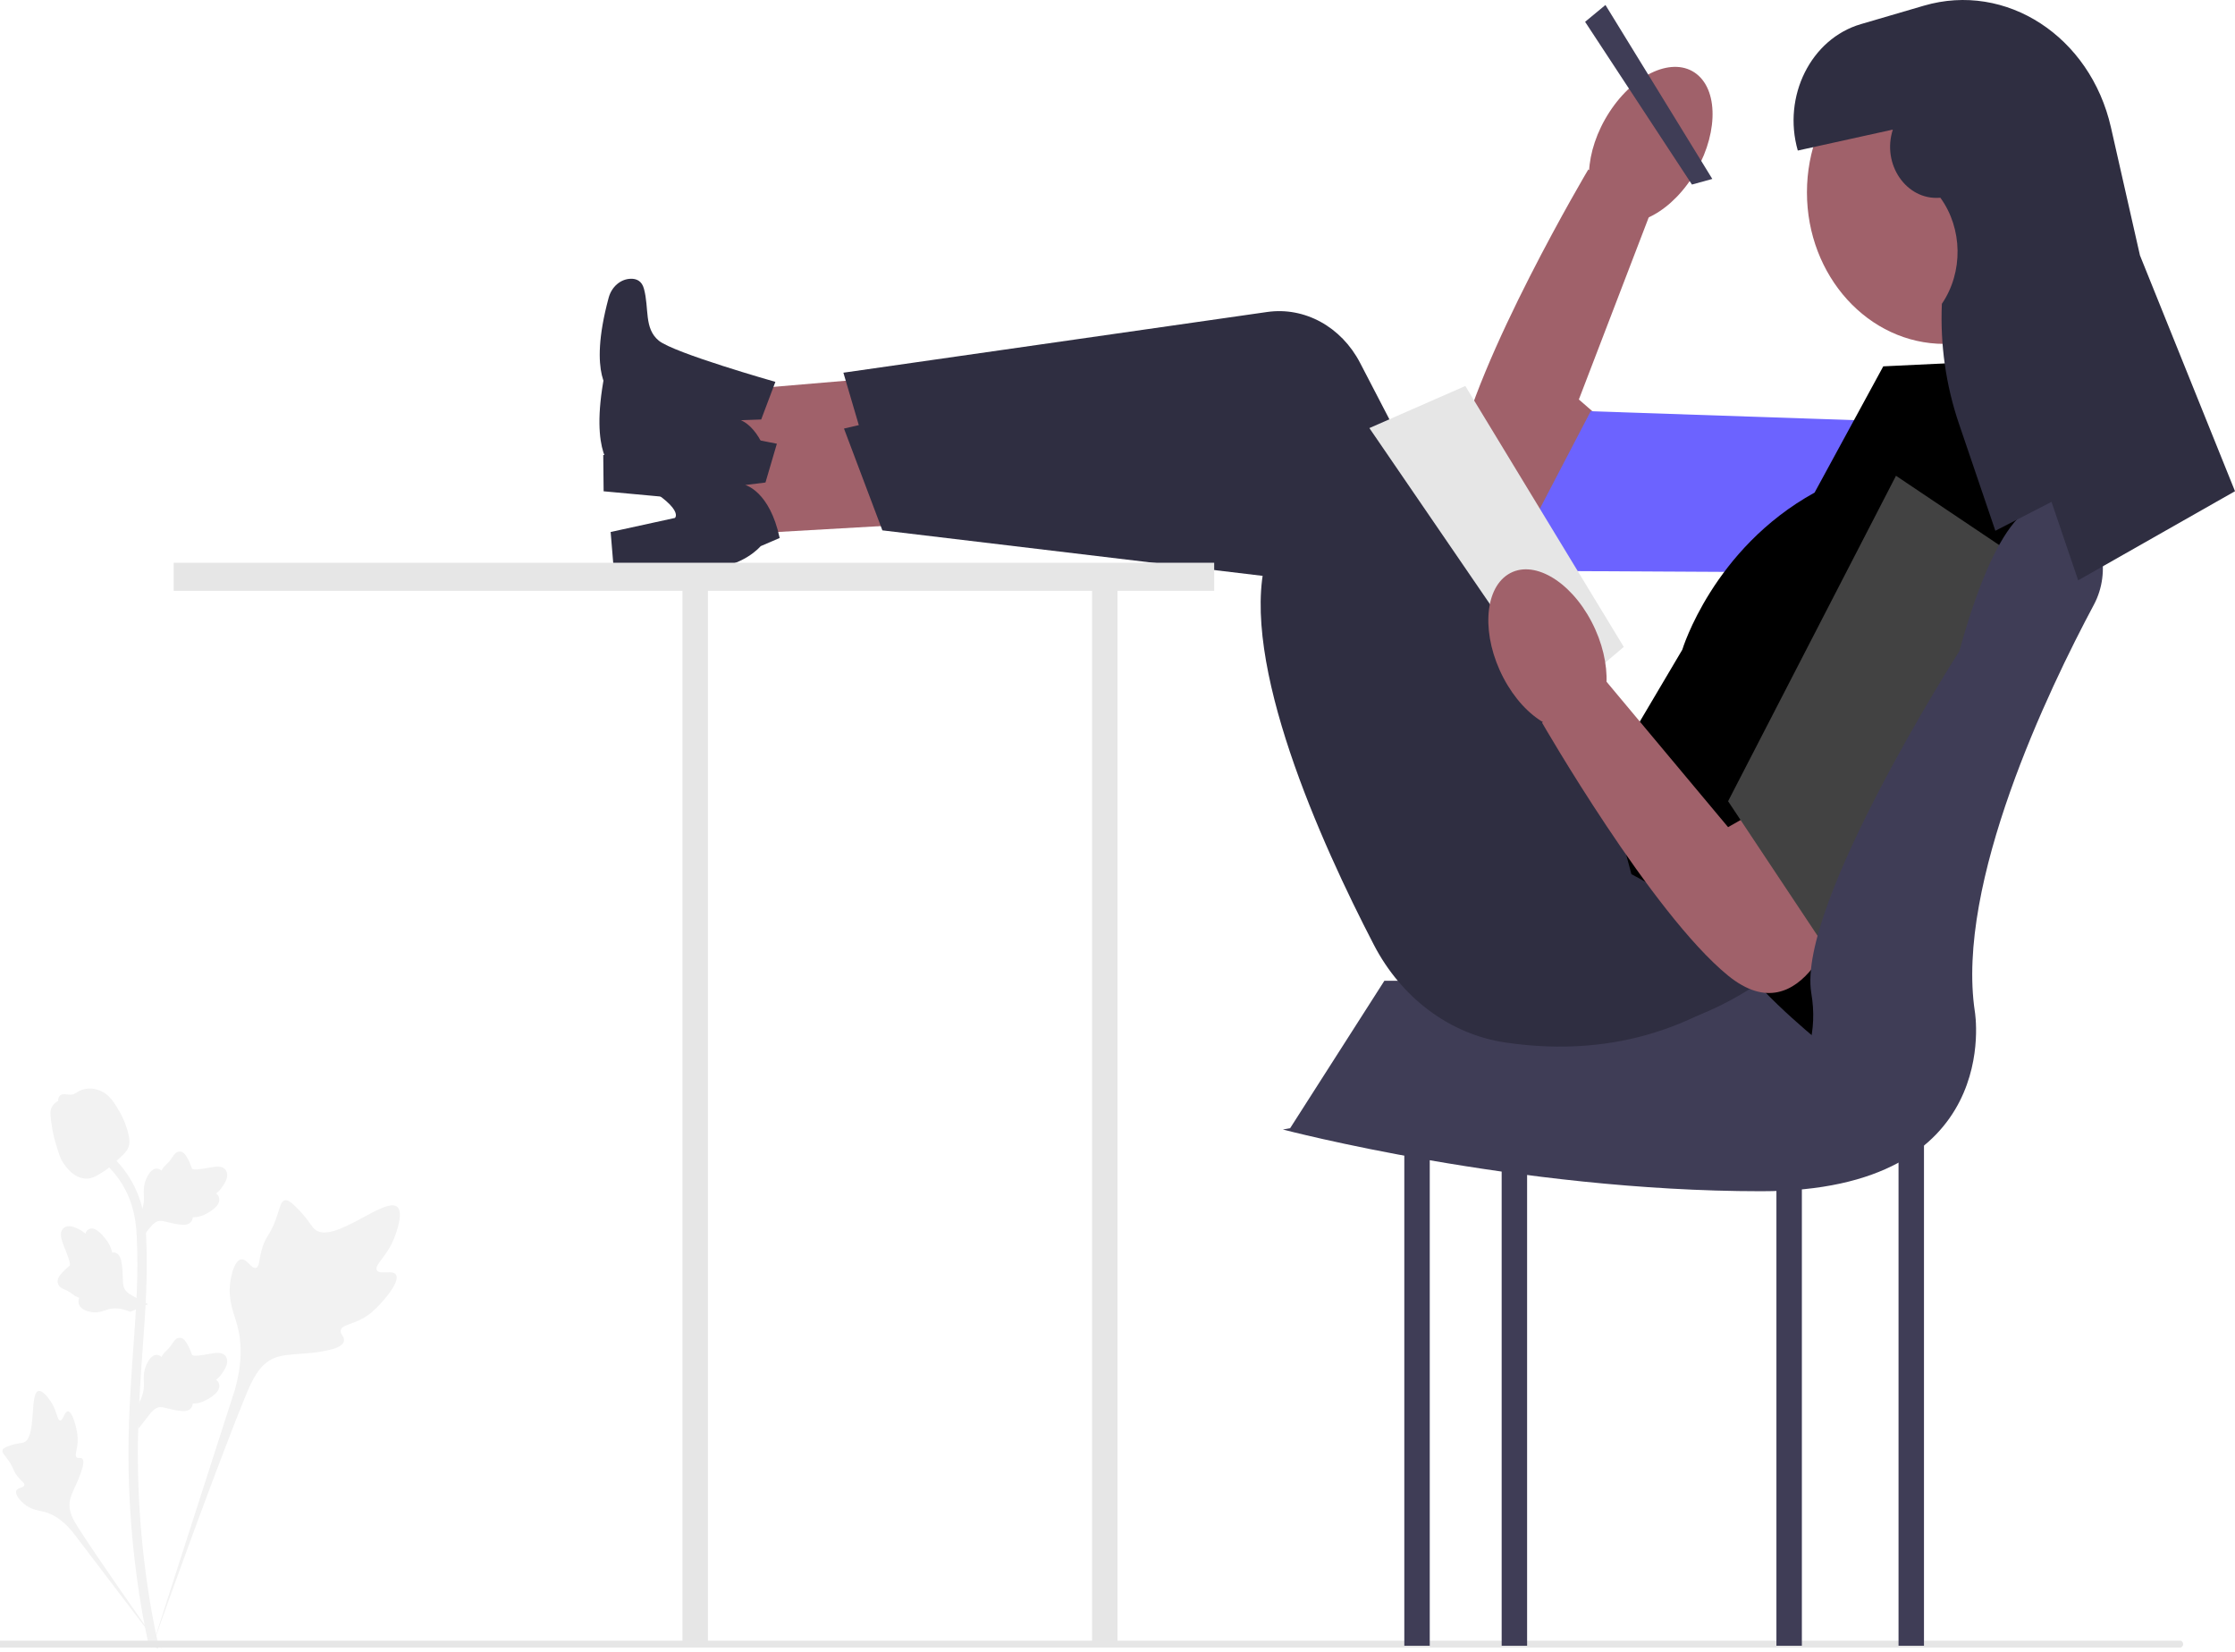 <svg width="644" height="476" viewBox="0 0 644 476" fill="none" xmlns="http://www.w3.org/2000/svg">
<g clip-path="url(#clip0_104_22)">
<path d="M114.135 367.394C113.224 365.7 109.283 367.514 108.558 365.976C107.836 364.444 111.498 362.11 113.59 356.778C113.967 355.816 116.344 349.757 114.584 347.887C111.249 344.342 95.984 358.969 90.642 354.182C89.47 353.132 88.651 351.035 85.102 347.63C83.691 346.276 82.837 345.664 82.011 345.892C80.839 346.215 80.746 347.945 79.489 351.347C77.605 356.449 76.49 356.141 75.391 360.211C74.576 363.233 74.762 364.99 73.803 365.332C72.445 365.816 71.196 362.611 69.475 362.898C67.72 363.191 66.658 366.923 66.323 369.717C65.694 374.96 67.44 378.42 68.407 382.058C69.459 386.011 70.083 392.024 67.655 400.536L43.619 475.227C48.925 459.9 64.29 417.887 70.746 402.274C72.61 397.767 74.667 393.195 78.893 391.391C82.961 389.654 88.548 390.691 95.671 388.799C96.502 388.578 98.811 387.93 99.102 386.432C99.342 385.194 97.984 384.503 98.192 383.344C98.472 381.788 101.142 381.769 104.424 379.975C106.737 378.709 108.179 377.205 109.418 375.911C109.792 375.52 115.347 369.649 114.135 367.394Z" fill="#F2F2F2"/>
<path d="M19.571 406.715C18.554 406.719 18.224 409.376 17.331 409.324C16.441 409.273 16.459 406.618 14.69 403.947C14.37 403.465 12.36 400.43 11.02 400.843C8.48 401.626 10.585 414.109 6.913 415.62C6.108 415.952 4.938 415.79 2.399 416.728C1.389 417.102 0.871 417.387 0.734 417.9C0.539 418.628 1.282 419.177 2.434 420.839C4.16 423.332 3.701 423.846 5.196 425.615C6.305 426.928 7.141 427.334 7.016 427.952C6.84 428.827 5.053 428.579 4.685 429.593C4.308 430.628 5.663 432.279 6.809 433.267C8.961 435.12 11.004 435.173 12.902 435.699C14.965 436.271 17.821 437.668 20.908 441.438L47.211 476C41.921 468.706 27.658 448.266 22.573 440.266C21.105 437.957 19.665 435.524 20.081 432.716C20.482 430.013 22.555 427.288 23.768 422.886C23.91 422.372 24.288 420.935 23.705 420.346C23.224 419.859 22.524 420.394 22.069 419.947C21.457 419.347 22.219 417.896 22.367 415.602C22.472 413.984 22.218 412.77 22 411.725C21.934 411.41 20.924 406.709 19.571 406.715Z" fill="#F2F2F2"/>
<path d="M39.855 411.737L39.242 405.706L39.522 405.248C40.817 403.134 41.477 401.069 41.485 399.109C41.486 398.798 41.473 398.486 41.46 398.169C41.407 396.911 41.341 395.347 42.08 393.524C42.495 392.508 43.659 390.155 45.41 390.446C45.881 390.519 46.238 390.757 46.508 391.037C46.548 390.967 46.589 390.897 46.632 390.821C47.178 389.904 47.609 389.511 48.025 389.132C48.345 388.841 48.675 388.541 49.192 387.831C49.419 387.519 49.596 387.245 49.745 387.015C50.198 386.319 50.79 385.489 51.833 385.504C52.947 385.562 53.53 386.578 53.917 387.251C54.608 388.451 54.921 389.316 55.128 389.89C55.203 390.099 55.289 390.335 55.333 390.408C55.692 390.99 58.611 390.446 59.71 390.248C62.18 389.793 64.318 389.4 65.198 391.118C65.829 392.347 65.361 393.972 63.763 396.078C63.266 396.733 62.736 397.231 62.266 397.621C62.656 397.878 63.004 398.271 63.145 398.888C63.478 400.35 62.339 401.815 59.76 403.248C59.12 403.606 58.258 404.084 57.05 404.314C56.481 404.421 55.969 404.448 55.531 404.462C55.521 404.742 55.462 405.045 55.307 405.356C54.855 406.273 53.912 406.71 52.491 406.605C50.928 406.515 49.641 406.186 48.506 405.898C47.514 405.647 46.66 405.435 45.989 405.484C44.746 405.595 43.787 406.693 42.663 408.117L39.855 411.737Z" fill="#F2F2F2"/>
<path d="M42.696 375.828L37.562 378.011L37.09 377.828C34.907 376.983 32.929 376.802 31.208 377.291C30.934 377.369 30.665 377.462 30.39 377.556C29.3 377.932 27.945 378.399 26.159 378.073C25.162 377.888 22.803 377.243 22.614 375.301C22.559 374.78 22.678 374.339 22.854 373.979C22.783 373.955 22.711 373.929 22.634 373.902C21.691 373.553 21.237 373.192 20.799 372.844C20.463 372.577 20.116 372.301 19.361 371.929C19.03 371.766 18.746 371.647 18.506 371.546C17.781 371.239 16.903 370.819 16.651 369.703C16.419 368.499 17.163 367.619 17.655 367.035C18.532 365.994 19.211 365.441 19.662 365.075C19.826 364.941 20.012 364.79 20.064 364.725C20.484 364.194 19.266 361.218 18.813 360.095C17.788 357.575 16.901 355.394 18.185 354.019C19.103 353.034 20.647 353.122 22.899 354.292C23.599 354.657 24.171 355.095 24.632 355.498C24.758 355.017 25.014 354.546 25.52 354.239C26.718 353.513 28.291 354.357 30.202 356.744C30.678 357.336 31.316 358.135 31.824 359.365C32.063 359.945 32.216 360.485 32.34 360.949C32.587 360.888 32.868 360.874 33.181 360.96C34.1 361.21 34.722 362.105 34.99 363.647C35.308 365.338 35.346 366.795 35.381 368.079C35.413 369.2 35.443 370.165 35.657 370.868C36.069 372.167 37.275 372.911 38.809 373.75L42.696 375.828Z" fill="#F2F2F2"/>
<path d="M39.855 358.06L39.242 352.029L39.522 351.571C40.817 349.457 41.477 347.392 41.485 345.432C41.486 345.121 41.473 344.809 41.46 344.492C41.407 343.234 41.341 341.67 42.08 339.847C42.495 338.831 43.659 336.478 45.41 336.769C45.881 336.842 46.238 337.08 46.508 337.36C46.548 337.29 46.589 337.22 46.632 337.144C47.178 336.227 47.609 335.834 48.025 335.455C48.345 335.164 48.675 334.864 49.192 334.154C49.419 333.842 49.596 333.568 49.745 333.338C50.198 332.642 50.79 331.812 51.833 331.827C52.947 331.885 53.53 332.901 53.917 333.574C54.608 334.774 54.921 335.639 55.128 336.213C55.203 336.422 55.289 336.658 55.333 336.731C55.692 337.313 58.611 336.769 59.71 336.571C62.18 336.116 64.318 335.723 65.198 337.441C65.829 338.67 65.361 340.295 63.763 342.401C63.266 343.056 62.736 343.554 62.266 343.944C62.656 344.201 63.004 344.594 63.145 345.211C63.478 346.673 62.339 348.138 59.76 349.571C59.12 349.929 58.258 350.407 57.05 350.637C56.481 350.744 55.969 350.771 55.531 350.785C55.521 351.065 55.462 351.368 55.307 351.679C54.855 352.596 53.912 353.033 52.491 352.928C50.928 352.838 49.641 352.509 48.506 352.221C47.514 351.97 46.66 351.758 45.989 351.807C44.746 351.918 43.787 353.016 42.663 354.44L39.855 358.06Z" fill="#F2F2F2"/>
<path d="M45.45 475.129L44.304 474.337L42.968 474.506C42.947 474.369 42.874 474.054 42.764 473.562C42.166 470.865 40.343 462.659 38.822 449.735C37.761 440.713 37.16 431.438 37.036 422.162C36.912 412.872 37.311 405.84 37.63 400.187C37.872 395.924 38.165 391.864 38.453 387.909C39.218 377.344 39.94 367.364 39.403 356.315C39.284 353.849 39.035 348.715 36.315 343.251C34.737 340.083 32.565 337.27 29.855 334.893L31.54 332.558C34.53 335.185 36.934 338.301 38.686 341.819C41.702 347.876 41.974 353.47 42.104 356.158C42.651 367.402 41.921 377.478 41.147 388.145C40.862 392.085 40.569 396.128 40.329 400.374C40.012 405.974 39.617 412.945 39.74 422.116C39.861 431.28 40.455 440.442 41.502 449.35C43.005 462.111 44.801 470.196 45.392 472.851C45.706 474.27 45.772 474.567 45.45 475.129Z" fill="#F2F2F2"/>
<path d="M24.897 339.632C24.786 339.632 24.674 339.629 24.56 339.62C22.258 339.483 20.125 337.963 18.222 335.103C17.329 333.758 16.873 332.223 15.962 329.162C15.82 328.69 15.134 326.297 14.717 323.003C14.443 320.851 14.478 319.951 14.864 319.156C15.294 318.271 15.988 317.653 16.77 317.237C16.735 316.952 16.763 316.657 16.875 316.357C17.336 315.114 18.561 315.277 19.224 315.356C19.559 315.402 19.978 315.463 20.429 315.437C21.139 315.399 21.521 315.166 22.099 314.817C22.652 314.482 23.34 314.066 24.361 313.836C26.373 313.372 28.059 314.002 28.614 314.208C31.539 315.283 32.98 317.79 34.649 320.694C34.982 321.276 36.124 323.396 36.877 326.302C37.421 328.399 37.345 329.331 37.181 330.024C36.848 331.448 36.063 332.264 34.068 334.063C31.985 335.948 30.939 336.891 30.041 337.465C27.952 338.796 26.639 339.632 24.897 339.632Z" fill="#F2F2F2"/>
<path d="M629.065 473.773C629.065 474.325 628.659 474.772 628.159 474.772H0V472.773H628.159C628.659 472.773 629.065 473.221 629.065 473.773Z" fill="#E6E6E6"/>
<path d="M447.724 157.788C447.724 157.788 413.911 162.273 419.615 132.787C425.318 103.301 457.657 48.839 457.657 48.839L476.008 60.189L454.94 115.117L464.009 123.009L447.724 157.788Z" fill="#A0616A"/>
<path d="M558.53 121.891L553.765 165.112L434.372 164.467L458.351 118.503L558.53 121.891Z" fill="#6C63FF"/>
<path d="M487.579 51.135C494.885 39.88 495.471 26.542 488.888 21.343C482.304 16.144 471.044 21.053 463.738 32.307C456.431 43.562 455.845 56.9 462.429 62.099C469.012 67.299 480.272 62.39 487.579 51.135Z" fill="#A0616A"/>
<path d="M547.05 286.671V474.244H554.381V286.671H547.05Z" fill="#3F3D56"/>
<path d="M511.864 286.671V474.244H519.195V286.671H511.864Z" fill="#3F3D56"/>
<path d="M314.674 168.63V474.244H322.005V168.63H314.674Z" fill="#E6E6E6"/>
<path d="M432.695 286.671V474.244H440.025V286.671H432.695Z" fill="#3F3D56"/>
<path d="M404.642 286.671V474.244H411.973V286.671H404.642Z" fill="#3F3D56"/>
<path d="M540.453 282.629H398.894L371.739 325.111L512.597 334.373L540.453 282.629Z" fill="#3F3D56"/>
<path d="M281.244 137.28L281.887 106.471L196.45 113.719L196.013 134.596L281.244 137.28Z" fill="#A0616A"/>
<path d="M223.421 110.038L219.335 120.881L213.466 121.088C213.466 121.088 220.337 123.408 222.246 137.179L216.607 139.044C216.607 139.044 211.192 144.616 201.07 144.075L173.929 141.571L173.824 131.136L192.583 128.745C192.583 128.745 196.763 125.712 176.071 113.243C176.071 113.243 169.217 108.62 175.382 85.792C176.229 82.654 178.788 80.4 181.756 80.33C183.393 80.29 184.928 80.939 185.541 83.183C187.1 88.894 185.522 94.587 189.808 98.152C194.093 101.717 223.421 110.038 223.421 110.038Z" fill="#2F2E41"/>
<path d="M529.859 255.064C529.859 255.064 500.38 310.362 433.676 300.397C417.802 298.025 403.837 287.616 395.88 272.282C380.502 242.644 357.15 190.749 364.721 161.364L251.905 137.616L243.016 107.398L365.112 89.905C375.912 88.357 386.491 94.15 391.902 104.573L451.378 219.132L469.109 221.268L529.859 255.064Z" fill="#2F2E41"/>
<path d="M283.471 149.892L281.864 119.126L197.234 133.931L198.321 154.779L283.471 149.892Z" fill="#A0616A"/>
<path d="M223.848 127.869L220.566 139.04L214.732 139.766C214.732 139.766 221.75 141.47 224.657 155.027L219.173 157.385C219.173 157.385 214.182 163.42 204.052 163.779L176.817 163.692L175.952 153.299L194.475 149.252C194.475 149.252 198.42 145.858 176.886 135.265C176.886 135.265 169.717 131.265 174.196 107.964C174.812 104.761 177.198 102.288 180.151 101.954C181.781 101.77 183.358 102.28 184.132 104.462C186.103 110.017 184.946 115.831 189.477 119.005C194.009 122.178 223.848 127.869 223.848 127.869Z" fill="#2F2E41"/>
<path d="M539.871 245.234C539.871 245.234 514.522 302.969 447.307 298.954C431.312 297.999 416.633 288.863 407.584 274.284C390.093 246.107 363.032 196.452 368.434 166.491L254.252 152.83L243.188 123.498L363.611 95.228C374.263 92.728 385.231 97.563 391.385 107.472L459.025 216.382L476.853 216.937L539.871 245.234Z" fill="#2F2E41"/>
<path d="M462.6 1.436L456.735 6.287L487.523 53.18L493.388 51.563L462.6 1.436Z" fill="#3F3D56"/>
<path d="M542.652 105.567L576.372 103.95L591.033 176.715C591.033 176.715 560.245 304.458 523.593 299.607C523.593 299.607 500.868 281.012 500.868 274.544C500.868 268.076 470.08 251.906 470.08 251.906L462.75 224.417L484.741 187.226C484.741 187.226 493.538 158.12 522.86 141.95L542.652 105.567Z" fill="black"/>
<path d="M349.86 162.162H50.044V170.247H196.653V474.244H203.984V170.247H349.86V162.162Z" fill="#E6E6E6"/>
<path d="M560.245 99.099C582.107 99.099 599.83 79.552 599.83 55.44C599.83 31.328 582.107 11.781 560.245 11.781C538.383 11.781 520.66 31.328 520.66 55.44C520.66 79.552 538.383 99.099 560.245 99.099Z" fill="#A0616A"/>
<path d="M422.224 111.227L394.576 123.354L448.822 202.587L467.881 186.417L422.224 111.227Z" fill="#E6E6E6"/>
<path d="M530.19 263.225C530.19 263.225 519.927 299.041 497.936 281.133C475.944 263.225 444.331 208.247 444.331 208.247L461.283 194.502L497.936 238.352L508.199 232.502L530.19 263.225Z" fill="#A0616A"/>
<path d="M546.317 137.099L580.037 159.737L530.19 279.395L497.936 230.885L546.317 137.099Z" fill="#424242"/>
<path d="M457.252 208.932C464.264 204.466 464.862 191.129 458.586 179.141C452.311 167.153 441.54 161.055 434.527 165.52C427.515 169.985 426.918 183.323 433.193 195.311C439.468 207.299 450.24 213.397 457.252 208.932Z" fill="#A0616A"/>
<path d="M564.574 187.627C574.733 150.894 585.635 139.269 597.098 146.547C605.822 152.087 608.448 164.697 603.335 174.261C590.302 198.641 563.447 254.5 569.042 291.523C569.042 291.523 577.838 343.267 507.466 343.267C437.093 343.267 369.653 325.48 369.653 325.48L406.305 319.012L489.657 325.578C508.701 327.078 524.751 309.107 522.207 288.237C522.123 287.548 522.023 286.851 521.907 286.147C517.728 260.8 564.574 187.627 564.574 187.627Z" fill="#3F3D56"/>
<path d="M545.409 37.342C542.175 47.328 549.28 57.697 558.873 56.992L559.102 56.975C565.551 65.866 565.729 78.442 559.535 87.551C559.026 99.29 560.693 111.021 564.435 122.026L574.948 152.945L591.132 144.615L598.812 167.225L644 141.55L616.613 73.588L608.256 36.717C602.31 10.485 578.049 -5.305 554.354 1.637L536.175 6.962C521.813 11.17 513.547 27.754 518.022 43.383L545.409 37.342Z" fill="#2F2E41"/>
</g>
<defs>
<clipPath id="clip0_104_22">
<rect width="644" height="476" fill="white"/>
</clipPath>
</defs>
</svg>

